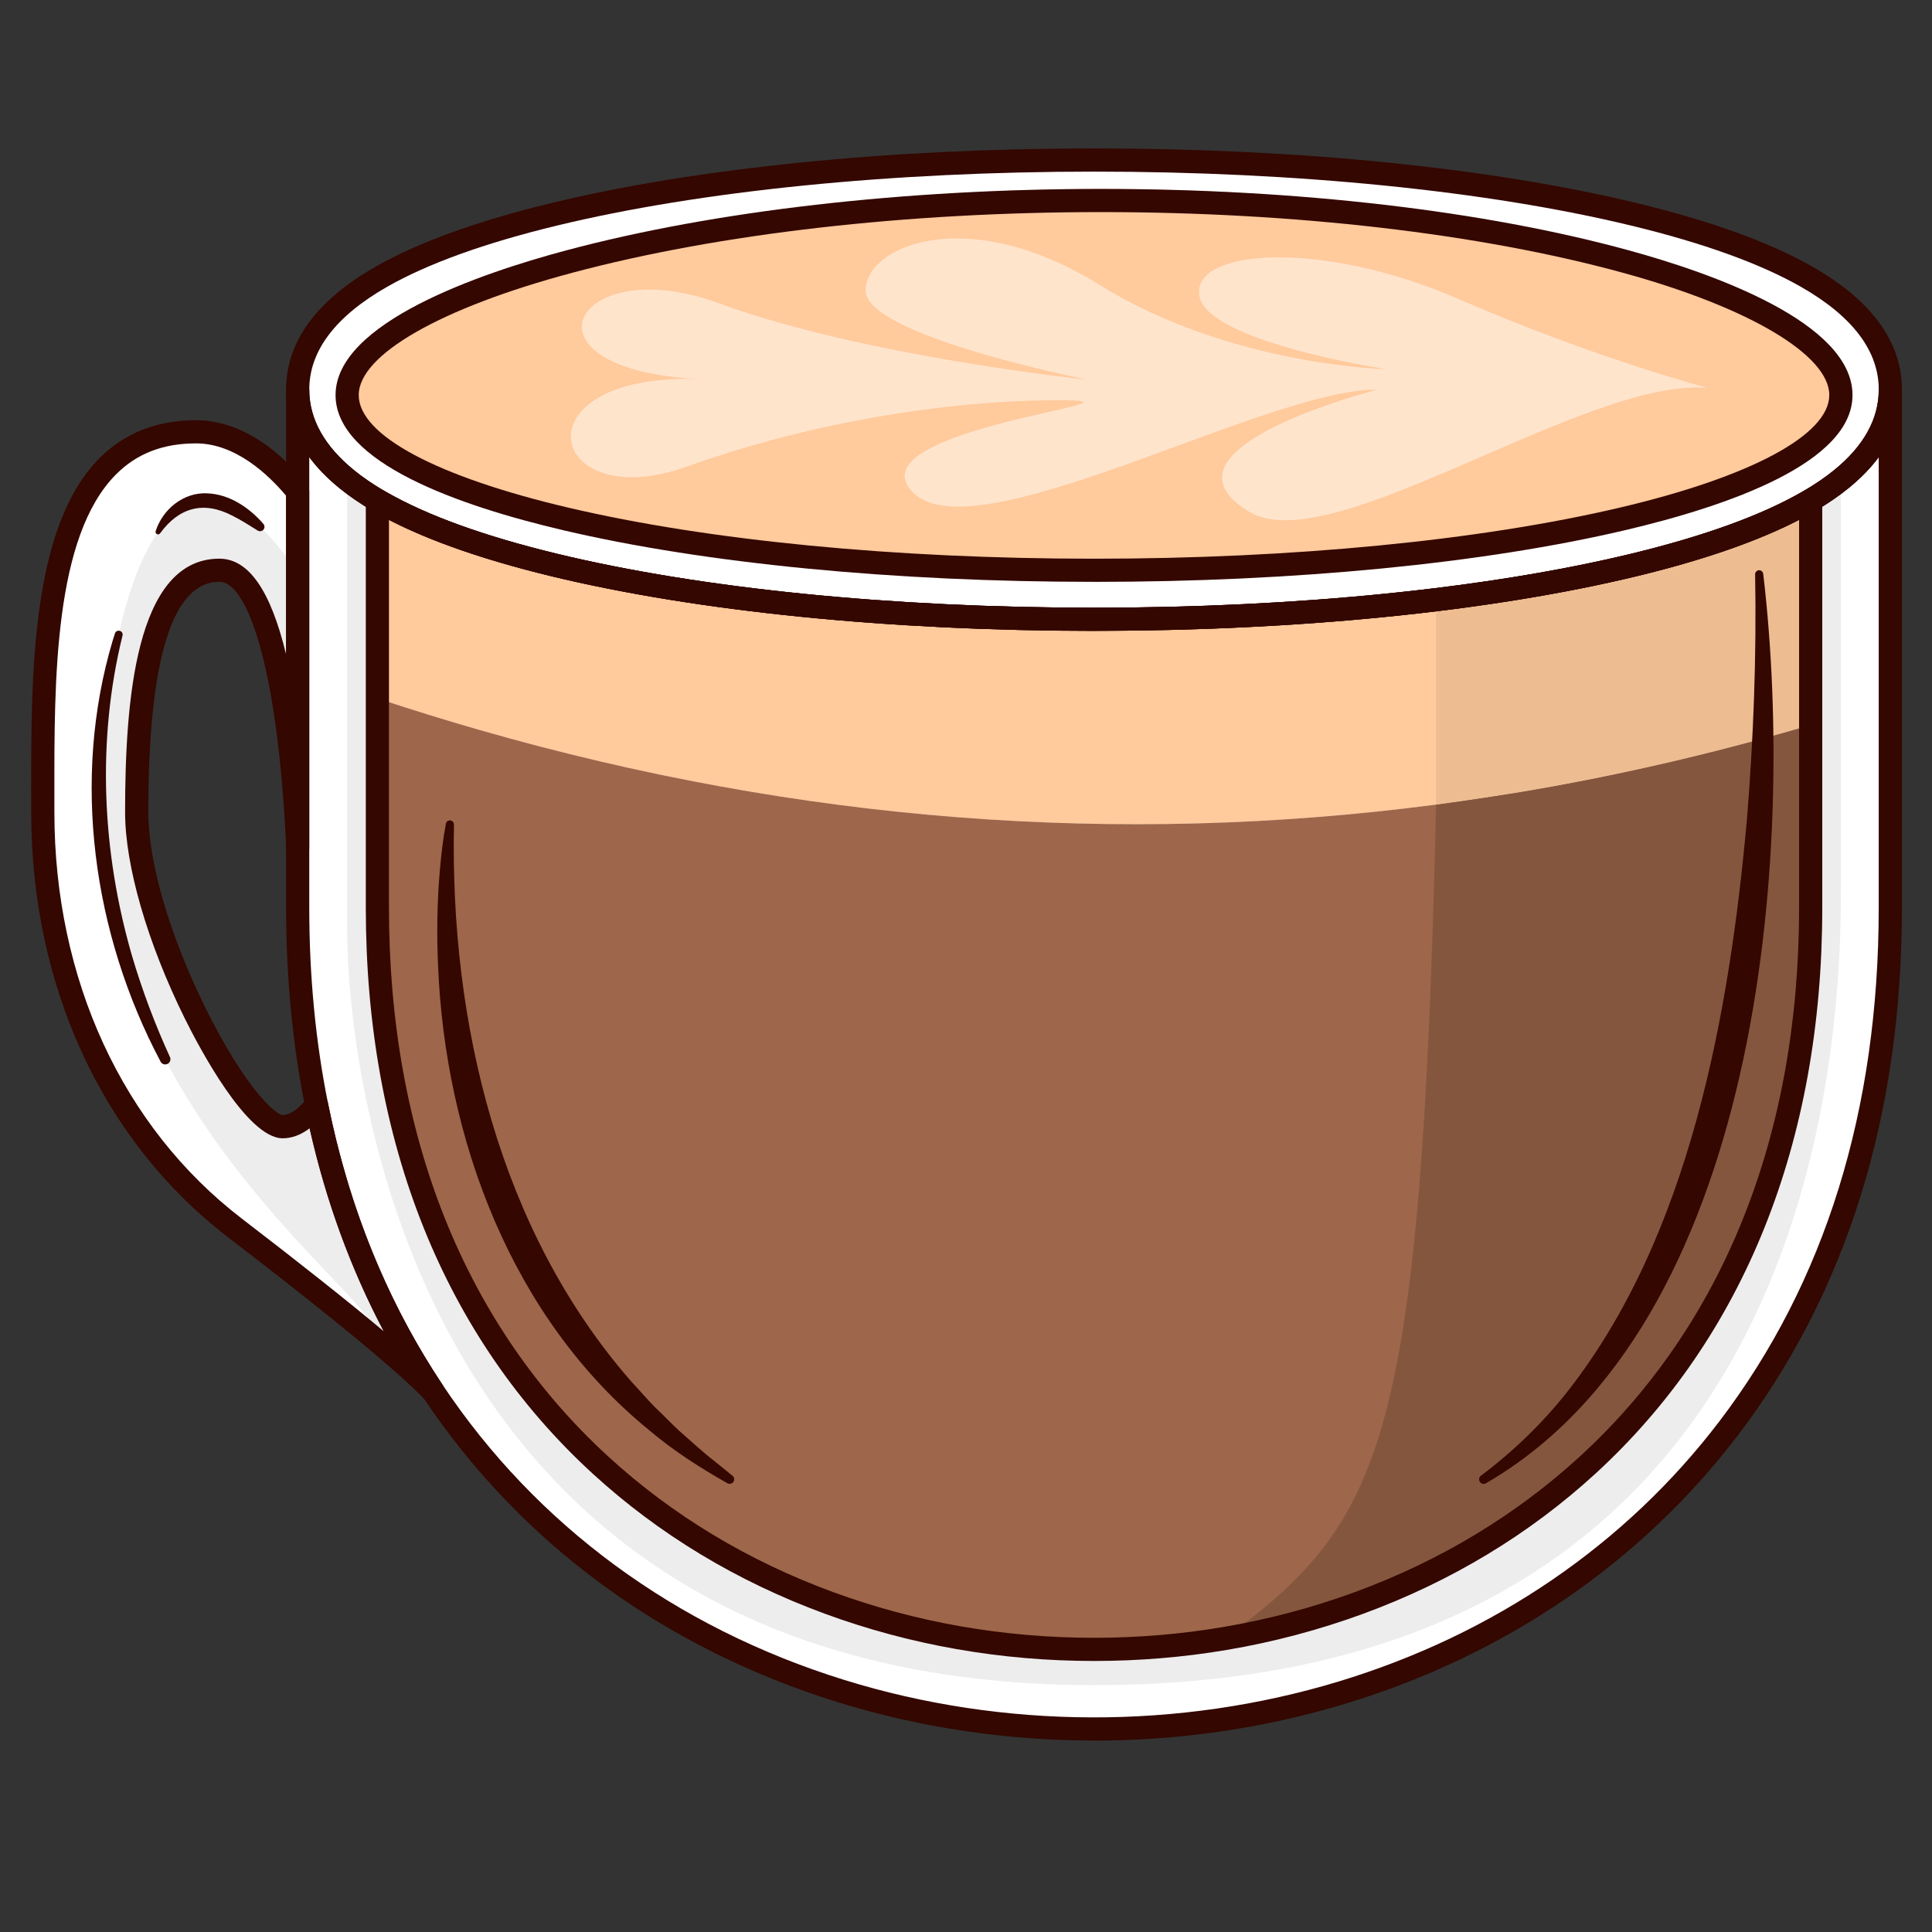 <svg xmlns="http://www.w3.org/2000/svg" xmlns:xlink="http://www.w3.org/1999/xlink" width="1080" zoomAndPan="magnify" viewBox="0 0 810 810" height="1080" preserveAspectRatio="xMidYMid meet" version="1.0"><rect x="0" y="0" width="810" height="810" fill="#333333" stroke="none"/><defs><clipPath id="9d4b694bff"><path d="M 119 62.227 L 797.41 62.227 L 797.41 265 L 119 265 Z M 119 62.227 " clip-rule="nonzero"/></clipPath><clipPath id="c532c57b6c"><path d="M 119 158 L 797.41 158 L 797.41 730 L 119 730 Z M 119 158 " clip-rule="nonzero"/></clipPath></defs><path fill="#ffffff" d="M 792.539 163.367 L 792.539 380.637 C 792.539 757.363 342.82 824.91 181.531 583.301 C 158.887 549.387 141.938 509.383 132.707 463.285 C 127.562 437.609 124.809 410.07 124.809 380.637 L 124.809 163.367 C 124.809 177.277 131.773 189.91 145.547 201.031 C 149.273 204.051 153.496 206.945 158.219 209.734 C 158.746 210.039 159.27 210.348 159.793 210.656 C 177.27 220.637 201.68 229.469 232.352 236.891 C 293.051 251.57 373.441 259.656 458.68 259.656 C 543.922 259.656 624.312 251.57 685.012 236.891 C 715.684 229.469 740.094 220.648 757.555 210.656 C 758.078 210.359 758.605 210.039 759.129 209.734 C 763.852 206.945 768.078 204.039 771.801 201.031 C 785.574 189.91 792.527 177.277 792.527 163.367 Z M 792.539 163.367 " fill-opacity="1" fill-rule="nonzero"/><path fill="#ededed" d="M 771.801 201.031 L 771.801 374.543 C 771.801 461.02 750.27 706.508 458.668 706.508 C 167.066 706.508 145.547 440.105 145.547 390.348 L 145.547 201.031 C 149.273 204.039 153.496 206.945 158.219 209.719 C 158.746 210.027 159.27 210.336 159.793 210.641 C 177.27 220.625 201.68 229.453 232.352 236.879 C 293.051 251.555 373.441 259.645 458.68 259.645 C 543.922 259.645 624.312 251.555 685.012 236.879 C 715.684 229.453 740.094 220.637 757.555 210.641 C 758.078 210.348 758.605 210.027 759.129 209.719 C 763.852 206.93 768.078 204.027 771.801 201.02 Z M 771.801 201.031 " fill-opacity="1" fill-rule="nonzero"/><path fill="#ffca9c" d="M 759.129 209.734 L 759.129 303.914 C 718.309 315.93 677.484 325.363 636.676 332.184 C 625.195 334.09 613.699 335.816 602.203 337.316 L 602.102 337.34 C 468.32 354.859 334.539 344.418 200.758 305.973 C 186.574 301.891 172.402 297.512 158.219 292.805 L 158.219 209.746 C 158.746 210.055 159.27 210.359 159.797 210.656 C 172.828 218.102 189.699 224.898 210.152 230.938 C 217.129 233.012 224.555 234.996 232.363 236.891 C 293.062 251.57 373.441 259.656 458.695 259.656 C 509.23 259.656 558.078 256.805 602.113 251.453 C 632.336 247.754 660.32 242.879 685.023 236.902 C 715.684 229.492 740.105 220.664 757.566 210.668 C 758.105 210.359 758.617 210.055 759.141 209.758 Z M 759.129 209.734 " fill-opacity="1" fill-rule="nonzero"/><path fill="#9e664a" d="M 759.129 303.914 L 759.129 380.621 C 759.129 477.375 726.809 558.152 665.633 614.223 C 638.289 639.293 606.02 658.73 569.766 672.043 C 551.523 678.723 532.707 683.699 513.469 686.949 C 495.535 689.984 477.23 691.508 458.668 691.508 C 427.281 691.508 396.598 687.145 367.23 678.516 C 360.613 676.57 354.047 674.422 347.57 672.043 C 311.305 658.73 279.059 639.293 251.703 614.223 C 190.543 558.152 158.207 477.375 158.207 380.621 L 158.207 292.793 C 172.543 297.539 186.867 301.98 201.191 306.09 C 334.832 344.43 468.461 354.836 602.102 337.328 C 654.43 330.469 706.785 319.332 759.129 303.914 Z M 759.129 303.914 " fill-opacity="1" fill-rule="nonzero"/><path fill="#ffffff" d="M 792.539 163.367 C 792.539 177.277 785.59 189.91 771.816 201.031 C 768.09 204.039 763.863 206.945 759.141 209.734 C 758.617 210.039 758.094 210.348 757.566 210.656 C 740.105 220.637 715.684 229.469 685.023 236.891 C 624.312 251.57 543.934 259.656 458.695 259.656 C 373.453 259.656 293.062 251.57 232.363 236.891 C 201.691 229.469 177.281 220.648 159.809 210.656 C 159.281 210.359 158.758 210.039 158.234 209.734 C 153.508 206.957 149.285 204.051 145.559 201.043 C 131.785 189.91 124.824 177.289 124.824 163.367 C 124.824 145.258 136.586 129.363 159.809 116.078 C 177.281 106.098 201.691 97.266 232.363 89.844 C 293.051 75.164 373.426 67.09 458.668 67.09 C 543.91 67.09 624.297 75.176 685 89.855 C 715.672 97.277 740.082 106.098 757.543 116.09 C 780.762 129.363 792.527 145.27 792.527 163.379 Z M 792.539 163.367 " fill-opacity="1" fill-rule="nonzero"/><path fill="#ffca9c" d="M 771.801 163.355 C 771.801 205.176 631.605 239.078 458.668 239.078 C 285.73 239.078 145.535 205.176 145.535 163.355 C 145.535 121.531 288.727 79.258 461.664 79.258 C 634.602 79.258 771.801 121.543 771.801 163.367 Z M 771.801 163.355 " fill-opacity="1" fill-rule="nonzero"/><path fill="#ffffff" d="M 181.52 583.301 C 170.418 571.875 146.367 551.551 98.391 514.73 C 43.191 472.383 17.949 406.066 17.949 340.617 C 17.949 275.168 15.301 181.039 82.234 181.039 C 101.156 181.039 116.336 195.617 124.809 206.086 L 124.809 355.578 C 124.809 355.578 121.508 239.078 91.977 239.078 C 62.445 239.078 57.312 291.832 57.312 340.605 C 57.312 389.375 102.242 472.371 118.5 472.371 C 123.773 472.371 128.586 468.504 132.707 463.27 C 140.836 503.902 154.98 539.816 173.734 570.977 C 176.242 575.164 178.855 579.27 181.531 583.289 Z M 181.52 583.301 " fill-opacity="1" fill-rule="nonzero"/><path fill="#ffe4cc" d="M 715.988 162.625 C 715.988 162.625 669.215 150.414 611.496 125.355 C 553.777 100.301 499.797 104.355 502.816 123.91 C 505.84 143.465 581.312 154.781 581.312 154.781 C 581.312 154.781 515.695 153.438 460.77 119.316 C 405.84 85.199 362.906 102.832 362.906 121.812 C 362.906 140.793 455.812 159.168 455.812 159.168 C 455.812 159.168 362.547 149.582 301.332 127.109 C 240.105 104.625 213.621 155.715 294.742 158.988 C 214.891 155.418 228.969 217.285 288.688 195.363 C 348.785 174 408.848 167.32 447.109 167.82 C 485.371 168.332 356.605 180.375 382.824 206.535 C 409.039 232.691 531.57 162.754 577.484 163.367 C 577.484 163.367 479.891 188.027 523.633 214.52 C 558.094 235.395 664.801 158.156 716.016 162.637 Z M 715.988 162.625 " fill-opacity="1" fill-rule="nonzero"/><path fill="#85563e" d="M 759.129 303.914 L 759.129 380.637 C 759.129 477.387 726.809 558.168 665.633 614.234 C 638.289 639.305 606.031 658.746 569.766 672.055 C 551.523 678.746 532.723 683.715 513.48 686.977 C 579.406 637.82 595.879 607.629 602.102 337.34 C 654.445 330.48 706.785 319.348 759.141 303.926 Z M 759.129 303.914 " fill-opacity="1" fill-rule="nonzero"/><path fill="#edbc91" d="M 759.129 209.734 L 759.129 303.926 C 718.309 315.957 677.5 325.375 636.676 332.184 L 602.203 337.328 L 602.09 337.328 C 602.09 337.328 602.09 251.441 602.09 251.441 C 632.324 247.754 660.293 242.867 685 236.891 C 715.672 229.469 740.082 220.648 757.543 210.656 C 758.066 210.359 758.59 210.039 759.117 209.734 Z M 759.129 209.734 " fill-opacity="1" fill-rule="nonzero"/><path fill="#ededed" d="M 173.723 570.988 C 166.949 565.832 159.371 559.012 152.59 550.512 C 134.973 528.426 59.68 465.09 47.238 378.012 C 34.797 290.922 56.363 209.645 86.23 209.734 C 100.961 209.773 114.672 224.887 124.797 240.191 L 124.797 355.59 C 124.797 355.59 121.496 239.09 91.965 239.09 C 62.434 239.09 57.297 291.844 57.297 340.617 C 57.297 389.391 102.23 472.383 118.488 472.383 C 123.762 472.383 128.574 468.52 132.695 463.285 C 140.824 503.918 154.969 539.828 173.723 570.988 Z M 173.723 570.988 " fill-opacity="1" fill-rule="nonzero"/><path fill="#340700" d="M 458.668 243.941 C 374.668 243.941 295.637 236.262 236.141 222.301 C 192.59 212.09 140.684 193.965 140.684 165.633 C 140.684 135.312 201.332 114.594 237.496 104.945 C 299.684 88.348 379.305 79.207 461.664 79.207 C 544.023 79.207 622.277 88.359 682.875 104.957 C 717.898 114.555 776.668 135.199 776.668 165.645 C 776.668 193.965 724.758 212.09 681.211 222.312 C 621.711 236.262 542.691 243.953 458.68 243.953 Z M 461.664 88.922 C 380.121 88.922 301.398 97.945 240.004 114.34 C 184.73 129.094 150.398 148.75 150.398 165.645 C 150.398 182.539 183.285 199.93 238.367 212.855 C 297.16 226.652 375.398 234.242 458.668 234.242 C 541.938 234.242 620.188 226.652 678.969 212.855 C 734.051 199.93 766.938 182.293 766.938 165.645 C 766.938 148.996 733.73 128.98 680.289 114.324 C 620.508 97.945 542.859 88.922 461.652 88.922 Z M 461.664 88.922 " fill-opacity="1" fill-rule="nonzero"/><g clip-path="url(#9d4b694bff)"><path fill="#340700" d="M 458.668 264.496 C 373.043 264.496 292.258 256.367 231.199 241.602 C 200.094 234.074 175.258 225.078 157.375 214.867 C 156.84 214.559 156.289 214.238 155.738 213.918 C 150.859 211.039 146.406 207.98 142.488 204.82 C 142.426 204.77 142.348 204.703 142.285 204.641 C 127.461 192.598 119.945 178.711 119.945 163.355 C 119.945 143.391 132.543 126.062 157.375 111.855 C 175.258 101.645 200.094 92.645 231.199 85.121 C 292.27 70.352 373.055 62.227 458.668 62.227 C 544.281 62.227 625.066 70.352 686.152 85.121 C 717.258 92.645 742.09 101.645 759.961 111.855 C 784.793 126.062 797.391 143.391 797.391 163.355 C 797.391 178.777 789.812 192.727 774.859 204.793 C 770.945 207.953 766.488 211.012 761.598 213.895 C 761.051 214.211 760.5 214.547 759.949 214.852 C 742.105 225.051 717.27 234.051 686.152 241.574 C 625.078 256.344 544.293 264.469 458.668 264.469 Z M 148.785 197.41 C 152.293 200.223 156.289 202.949 160.68 205.547 C 161.176 205.844 161.664 206.137 162.176 206.418 C 179.289 216.195 203.266 224.848 233.488 232.156 C 293.82 246.746 373.801 254.781 458.668 254.781 C 543.539 254.781 623.516 246.746 683.859 232.156 C 714.082 224.848 738.059 216.195 755.137 206.43 C 755.66 206.137 756.16 205.844 756.66 205.547 C 761.137 202.898 765.211 200.109 768.754 197.254 C 781.312 187.121 787.676 175.715 787.676 163.367 C 787.676 147.141 776.73 132.652 755.137 120.301 C 738.059 110.539 714.082 101.887 683.859 94.578 C 623.516 79.988 543.539 71.953 458.668 71.953 C 373.801 71.953 293.82 79.988 233.488 94.578 C 203.281 101.887 179.289 110.539 162.203 120.301 C 140.605 132.652 129.66 147.141 129.66 163.367 C 129.66 175.703 136.035 187.105 148.594 197.254 C 148.66 197.309 148.723 197.359 148.785 197.422 Z M 148.785 197.41 " fill-opacity="1" fill-rule="nonzero"/></g><g clip-path="url(#c532c57b6c)"><path fill="#340700" d="M 458.68 729.734 C 422.199 729.734 385.715 724.348 351.039 713.582 C 278.102 690.93 218.078 646.816 177.484 586.004 C 153.625 550.27 136.957 509.305 127.945 464.242 C 122.648 437.805 119.957 409.672 119.957 380.637 L 119.957 163.367 C 119.957 160.68 122.137 158.516 124.809 158.516 C 127.484 158.516 129.66 160.691 129.66 163.367 C 129.66 175.703 136.035 187.105 148.594 197.254 C 148.656 197.309 148.723 197.359 148.785 197.422 C 152.293 200.238 156.289 202.965 160.68 205.562 C 161.176 205.855 161.664 206.148 162.176 206.43 C 179.289 216.211 203.266 224.859 233.488 232.168 C 293.82 246.758 373.801 254.793 458.668 254.793 C 543.539 254.793 623.516 246.758 683.859 232.168 C 714.082 224.859 738.059 216.211 755.137 206.445 C 755.66 206.148 756.16 205.855 756.66 205.562 C 761.137 202.91 765.211 200.121 768.754 197.27 C 781.312 187.133 787.676 175.73 787.676 163.379 C 787.676 160.691 789.852 158.527 792.527 158.527 C 795.203 158.527 797.379 160.703 797.379 163.379 L 797.379 380.648 C 797.379 467.43 774.246 541.812 728.637 601.73 C 688.059 655.035 631.121 693.965 563.98 714.312 C 529.996 724.613 494.332 729.762 458.668 729.762 Z M 129.66 191.664 L 129.66 380.621 C 129.66 409.02 132.285 436.512 137.469 462.324 C 146.238 506.129 162.418 545.934 185.562 580.602 C 224.914 639.547 283.129 682.32 353.918 704.305 C 420.648 725.023 494.254 725.27 561.164 704.996 C 626.332 685.25 681.57 647.508 720.906 595.832 C 765.211 537.641 787.66 465.242 787.66 380.637 L 787.66 191.676 C 784.27 196.258 779.996 200.648 774.848 204.805 C 770.93 207.969 766.477 211.027 761.586 213.906 C 761.035 214.227 760.484 214.559 759.934 214.867 C 742.09 225.066 717.258 234.062 686.141 241.586 C 625.066 256.355 544.281 264.48 458.656 264.48 C 373.031 264.48 292.246 256.355 231.184 241.586 C 200.078 234.062 175.246 225.066 157.363 214.852 C 156.824 214.547 156.273 214.227 155.723 213.906 C 150.848 211.027 146.391 207.969 142.477 204.805 C 142.41 204.754 142.336 204.691 142.27 204.629 C 137.203 200.52 132.988 196.18 129.648 191.648 Z M 129.66 191.664 " fill-opacity="1" fill-rule="nonzero"/></g><path fill="#340700" d="M 458.68 696.371 C 419.613 696.371 381.672 689.715 345.918 676.598 C 309.051 663.07 276.258 643.285 248.441 617.793 C 186.242 560.777 153.367 478.77 153.367 380.621 L 153.367 209.734 C 153.367 207.992 154.305 206.395 155.812 205.523 C 157.324 204.652 159.18 204.664 160.68 205.535 C 161.191 205.828 161.688 206.125 162.215 206.43 C 179.289 216.195 203.277 224.848 233.504 232.156 C 293.844 246.746 373.824 254.781 458.695 254.781 C 508.91 254.781 556.965 252.031 601.523 246.605 C 631.863 242.891 659.578 238.031 683.887 232.156 C 714.121 224.848 738.098 216.184 755.16 206.43 C 755.633 206.164 756.082 205.895 756.543 205.625 L 756.695 205.535 C 758.195 204.664 760.051 204.652 761.562 205.523 C 763.07 206.395 763.992 207.992 763.992 209.734 L 763.992 380.637 C 763.992 478.793 731.121 560.805 668.922 617.805 C 641.133 643.285 608.336 663.07 571.457 676.609 C 553.023 683.367 533.797 688.461 514.301 691.75 C 496.16 694.82 477.461 696.371 458.695 696.371 Z M 163.07 217.949 L 163.07 380.621 C 163.07 475.98 194.855 555.52 254.996 610.637 C 281.875 635.273 313.582 654.395 349.258 667.484 C 383.949 680.207 420.766 686.656 458.68 686.656 C 476.91 686.656 495.074 685.148 512.676 682.164 C 531.582 678.965 550.234 674.027 568.102 667.473 C 603.777 654.379 635.5 635.246 662.355 610.637 C 722.492 555.531 754.277 475.992 754.277 380.621 L 754.277 217.949 C 736.973 226.895 714.094 234.828 686.152 241.586 C 661.484 247.551 633.398 252.492 602.691 256.242 C 557.746 261.707 509.297 264.48 458.68 264.48 C 373.07 264.48 292.285 256.355 231.211 241.586 C 203.266 234.828 180.391 226.895 163.07 217.949 Z M 163.07 217.949 " fill-opacity="1" fill-rule="nonzero"/><path fill="#340700" d="M 181.531 588.164 C 180.262 588.164 178.996 587.664 178.051 586.691 C 165.965 574.254 138.941 551.973 95.445 518.598 C 43.102 478.438 13.086 413.562 13.086 340.617 L 13.086 333.41 C 13.008 283.297 12.918 220.918 41.797 191.996 C 52.281 181.5 65.875 176.176 82.223 176.176 C 93.461 176.176 110.613 180.836 128.574 203.027 C 129.277 203.898 129.648 204.973 129.648 206.086 L 129.648 355.578 C 129.648 358.238 127.512 360.402 124.863 360.426 C 124.836 360.426 124.809 360.426 124.797 360.426 C 122.172 360.426 120.023 358.34 119.945 355.707 C 119.945 355.41 119.074 326.477 114.645 297.988 C 109.387 264.137 100.91 243.93 91.977 243.93 C 72.199 243.93 62.176 276.449 62.176 340.605 C 62.176 361.527 71.125 392.141 86.113 422.512 C 103.012 456.73 115.773 467.469 118.5 467.508 C 122.367 467.508 126.281 463.566 128.883 460.262 C 130.059 458.777 131.98 458.102 133.836 458.547 C 135.68 458.984 137.098 460.457 137.469 462.324 C 145.215 501.062 158.82 536.77 177.895 568.469 C 180.34 572.551 182.926 576.621 185.562 580.59 C 186.957 582.676 186.523 585.488 184.578 587.062 C 183.68 587.781 182.605 588.141 181.531 588.141 Z M 82.234 185.891 C 68.371 185.891 57.387 190.129 48.684 198.855 C 22.633 224.926 22.723 285.074 22.801 333.398 L 22.801 340.617 C 22.801 410.531 51.438 472.586 101.348 510.879 C 126.562 530.23 146.316 545.906 160.922 558.18 C 147.082 531.996 136.652 503.469 129.816 473.047 C 126.141 475.824 122.352 477.234 118.5 477.234 C 103.473 477.234 83.285 438.738 77.449 426.938 C 61.793 395.262 52.449 362.988 52.449 340.617 C 52.449 294.941 56.543 234.227 91.965 234.227 C 104.188 234.227 113.406 247.398 119.934 274.324 L 119.934 207.828 C 112.586 199.074 98.762 185.891 82.223 185.891 Z M 82.234 185.891 " fill-opacity="1" fill-rule="nonzero"/><path fill="#340700" d="M 51.371 266.426 C 40.531 310.492 42.746 357.316 55.352 400.766 C 59.629 415.227 64.953 429.395 71.25 443.164 C 71.766 444.266 71.277 445.57 70.176 446.07 C 69.113 446.559 67.871 446.121 67.336 445.109 C 38.992 391.68 29.855 326.82 47.277 268.449 C 47.277 268.449 48.094 265.902 48.094 265.902 L 48.211 265.543 C 48.863 263.625 51.82 264.355 51.371 266.414 Z M 51.371 266.426 " fill-opacity="1" fill-rule="nonzero"/><path fill="#340700" d="M 65.262 222.684 C 68.168 213.598 76.859 206.379 86.715 206.828 C 96.086 207.098 104.559 212.844 110.449 219.676 C 111.113 220.457 111.012 221.621 110.23 222.289 C 109.59 222.824 108.695 222.863 108.027 222.43 C 104.43 220.176 100.961 217.949 97.379 216.184 C 85.41 209.949 75.117 212.664 67.168 223.543 C 66.539 224.59 64.875 223.836 65.262 222.672 Z M 65.262 222.684 " fill-opacity="1" fill-rule="nonzero"/><path fill="#340700" d="M 190.324 345.773 C 188.688 428.562 209.129 515.641 264.621 579.156 C 266.668 581.293 272.277 587.691 274.387 589.777 C 277.754 592.926 281.379 596.754 284.758 599.887 C 288.828 603.395 295.152 609.309 299.465 612.52 C 301.988 614.566 304.52 616.59 307.043 618.676 C 307.914 619.316 308.078 620.594 307.375 621.426 C 306.773 622.145 305.762 622.309 304.98 621.863 C 293.488 615.371 282.234 608.168 272.059 599.527 C 214.492 552.574 186.602 477.477 183.656 404.707 C 183.078 391.539 183.258 378.164 184.398 365.035 C 184.973 358.445 185.703 351.902 186.945 345.34 C 187.125 344.418 188.008 343.816 188.93 343.98 C 189.789 344.148 190.363 344.93 190.312 345.773 Z M 190.324 345.773 " fill-opacity="1" fill-rule="nonzero"/><path fill="#340700" d="M 739.238 240.539 C 753.254 359.34 737.727 555.52 622.965 621.875 C 622.059 622.398 620.895 622.078 620.367 621.156 C 619.883 620.312 620.125 619.238 620.895 618.688 C 634.461 608.5 646.738 596.648 657.223 583.352 C 708.539 517.906 725.078 424.738 732.402 343.625 C 735.18 309.453 736.457 275.117 735.844 240.832 C 735.805 239.887 736.562 239.078 737.508 239.066 C 738.379 239.055 739.109 239.691 739.223 240.539 Z M 739.238 240.539 " fill-opacity="1" fill-rule="nonzero"/></svg>